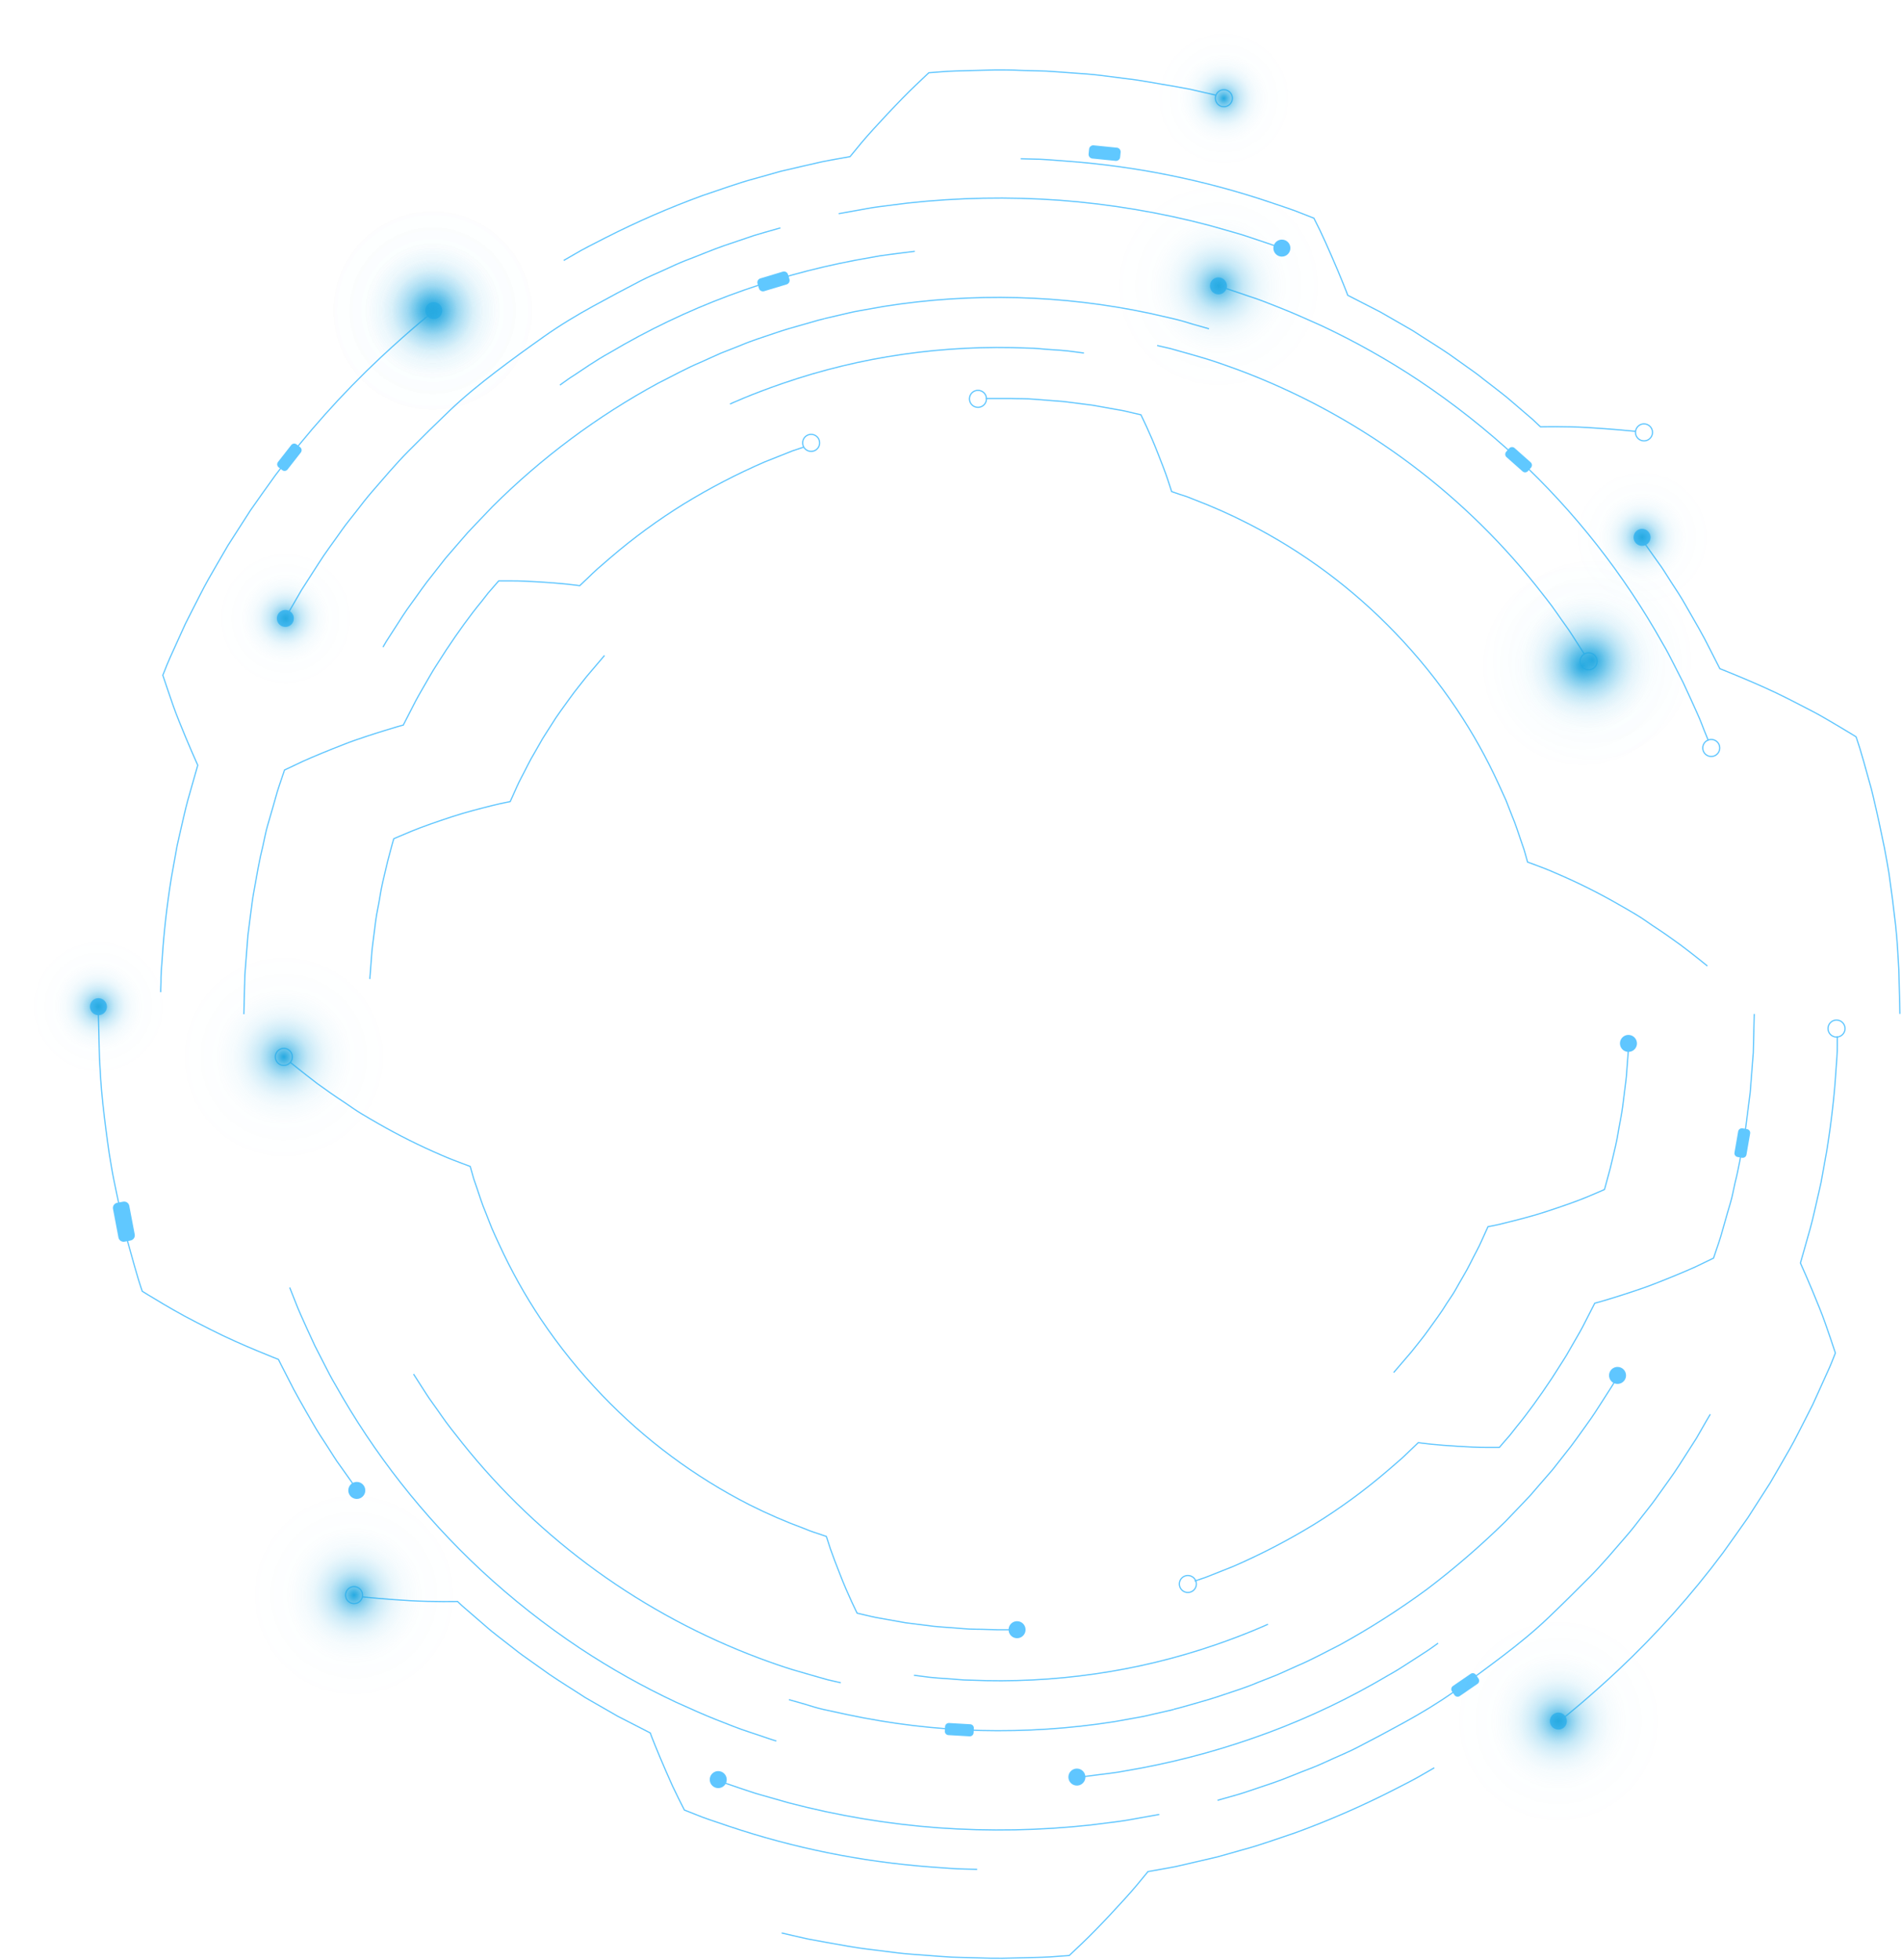 <svg width="819" height="844" viewBox="0 0 819 844" fill="none" xmlns="http://www.w3.org/2000/svg">
<path d="M619.236 707.494L617.721 708.579C616.727 709.257 615.326 710.341 613.404 711.539L606.624 715.923C603.979 717.641 601.019 719.561 597.583 721.437C581.301 731.087 564.191 739.27 546.458 745.888C528.734 752.508 510.482 757.618 491.897 761.164L481.5 763.017C478.403 763.514 475.668 763.785 473.431 764.079L466.402 764.983" stroke="#5FC6FF" stroke-width="0.52" stroke-miterlimit="10"/>
<path d="M334.294 749.594C334.294 749.594 333.163 749.322 331.107 748.599L322.202 745.594C318.337 744.374 313.771 742.52 308.527 740.464C303.284 738.408 297.452 735.764 291.124 732.916C276.79 726.189 262.966 718.425 249.762 709.686C234.652 699.642 220.381 688.389 207.09 676.038C182.198 652.84 161.055 625.923 144.415 596.246C142.629 593.286 141.138 590.303 139.691 587.478C138.245 584.653 136.888 581.987 135.6 579.479C133.182 574.372 131.215 569.875 129.543 566.191C127.87 562.508 126.808 559.412 125.972 557.468L124.751 554.373" stroke="#5FC6FF" stroke-width="0.52" stroke-miterlimit="10"/>
<path d="M505.413 736.035L498.383 737.662C496.123 738.114 493.456 738.905 490.315 739.402L479.737 741.3C460.737 744.275 441.509 745.538 422.283 745.074C403.055 744.56 383.915 742.291 365.1 738.295L354.635 736.035C351.516 735.335 348.872 734.453 346.657 733.775L339.718 731.809" stroke="#5FC6FF" stroke-width="0.52" stroke-miterlimit="10"/>
<path d="M695.404 594.687L694.026 596.947L689.867 603.455C688.081 606.234 685.934 609.669 683.199 613.398C680.464 617.126 677.571 621.488 673.955 625.894L668.463 632.877L662.225 640.063L658.993 643.814L655.489 647.52L648.234 655.09C637.619 665.517 626.348 675.254 614.489 684.241C602.497 693.051 589.941 701.068 576.902 708.24C570.529 711.426 564.517 714.771 558.504 717.279C555.521 718.612 552.651 719.946 549.825 721.166L541.553 724.42C536.309 726.68 531.314 728.149 526.93 729.663C522.545 731.177 518.68 732.284 515.493 733.188L508.057 735.289C506.339 735.764 505.413 735.945 505.413 735.945" stroke="#5FC6FF" stroke-width="0.52" stroke-miterlimit="10"/>
<path d="M736.449 608.923C736.449 608.923 734.189 612.675 730.505 619.205C728.471 622.392 725.985 626.256 723.159 630.707C720.334 635.159 716.74 639.882 713.011 645.193C711.158 647.859 708.965 650.435 706.841 653.215C704.716 655.994 702.524 658.841 700.06 661.644C695.201 667.248 690.183 673.281 684.465 679.044C678.747 684.806 672.825 690.682 666.677 696.557C660.529 702.432 653.839 707.856 646.923 713.121C640.007 718.386 633.068 723.448 626.129 728.352C619.191 733.256 611.981 737.594 604.861 741.504C597.741 745.413 590.848 749.096 584.248 752.486C580.948 754.181 577.603 755.582 574.416 757.006C571.229 758.429 568.201 759.898 565.172 761.073C559.115 763.333 553.645 765.751 548.65 767.468L535.722 771.83C532.105 772.982 529.212 773.728 527.269 774.293L524.285 775.152" stroke="#5FC6FF" stroke-width="0.52" stroke-miterlimit="10"/>
<path d="M362.049 724.533L359.495 723.945L356.443 723.245L352.352 722.092C349.301 721.188 345.572 720.194 341.323 718.906C337.074 717.618 332.282 715.946 327.242 714.07C302.211 704.712 278.547 692.042 256.882 676.4C235.218 660.737 215.777 642.212 199.089 621.329C195.699 617.036 192.557 613.149 190.048 609.466C187.539 605.782 185.121 602.686 183.471 600.042L178.069 591.614" stroke="#5FC6FF" stroke-width="0.52" stroke-miterlimit="10"/>
<path d="M499.175 781.23L491.106 782.676C488.529 783.106 485.41 783.761 481.816 784.236L469.702 785.772C447.934 788.145 425.997 788.553 404.156 786.993C382.324 785.378 360.686 781.762 339.515 776.191L327.762 772.847C324.236 771.897 321.275 770.745 318.721 769.954L310.946 767.31" stroke="#5FC6FF" stroke-width="0.52" stroke-miterlimit="10"/>
<path d="M545.983 699.336C545.983 699.336 537.146 703.449 523.381 708.195C506.488 714.007 489.082 718.206 471.397 720.736C453.67 723.284 435.745 724.177 417.853 723.403C414.191 723.403 410.846 722.928 407.885 722.77C404.924 722.612 402.325 722.386 400.201 722.16L393.556 721.301" stroke="#5FC6FF" stroke-width="0.52" stroke-miterlimit="10"/>
<path d="M155.987 687.563C155.987 687.563 166.52 688.625 176.668 689.19C186.816 689.755 197.01 689.529 197.01 689.529L197.823 690.297C198.343 690.817 199.134 691.54 200.196 692.444L208.83 699.901C210.571 701.483 212.582 703.088 214.707 704.737L221.487 710.002C223.748 711.855 226.279 713.618 228.81 715.403C231.342 717.189 233.896 719.042 236.473 720.849C241.671 724.397 247.028 727.629 252 730.905L265.991 738.95L280.004 746.136L280.524 747.582C280.885 748.486 281.405 749.842 282.015 751.334C283.281 754.429 284.999 758.587 286.83 762.768L289.564 768.937L292.118 774.202C293.678 777.276 294.695 779.332 294.695 779.332L299.893 781.388C303.148 782.767 307.962 784.304 313.726 786.27C341.85 795.716 371.044 801.615 400.63 803.828C406.665 804.257 411.705 804.709 415.231 804.732L420.769 804.867" stroke="#5FC6FF" stroke-width="0.52" stroke-miterlimit="10"/>
<path d="M435.889 701.709H432.996C432.069 701.709 430.939 701.709 429.651 701.709L425.334 701.596C422.192 701.438 418.554 701.596 414.53 701.212C410.507 700.828 406.394 700.647 402.212 700.24L389.939 698.704L379.339 696.806C376.22 696.331 373.689 695.608 371.881 695.224L369.078 694.568C369.078 694.568 365.032 686.478 361.8 678.072C360.15 673.892 358.591 669.869 357.528 666.773L355.833 661.531L353.392 660.695C351.81 660.107 349.414 659.497 346.612 658.254C338.457 655.262 330.481 651.807 322.721 647.904C299.149 635.879 277.758 619.992 259.436 600.901C249.655 590.714 240.777 579.698 232.901 567.976C226.079 557.748 220.079 546.996 214.955 535.82C213.848 533.379 212.695 531.029 211.769 528.792C210.842 526.555 210.028 524.273 209.215 522.284C207.497 518.262 206.412 514.601 205.395 511.641L204.016 507.663C203.654 506.511 203.406 505.404 203.18 504.703C202.705 503.076 202.479 502.217 202.479 502.217L199.021 500.929C196.874 500.093 193.574 498.918 189.98 497.314C180.687 493.318 171.631 488.791 162.858 483.755C160.417 482.354 157.953 480.93 155.535 479.461C153.117 477.993 151.015 476.501 148.754 474.942C144.234 471.982 140.098 469.089 136.549 466.49C129.769 461.293 125.068 457.451 125.068 457.451" stroke="#5FC6FF" stroke-width="0.52" stroke-miterlimit="10"/>
<path d="M514.431 680.739L519.064 679.179L531.088 674.411C543.087 669.196 554.71 663.156 565.873 656.333C577.006 649.455 587.586 641.718 597.515 633.193L603.053 628.402C604.703 626.979 606.014 625.6 607.166 624.538L610.715 621.149C610.715 621.149 612.975 621.465 616.094 621.804C619.213 622.143 623.575 622.459 627.96 622.73C632.345 623.002 636.82 623.205 640.075 623.205H645.612L647.714 620.764L650.133 617.985L653.093 614.234C657.614 608.788 663.038 601.263 668.191 593.489C669.457 591.523 670.723 589.557 671.943 587.614C673.164 585.67 674.43 583.795 675.469 581.874C677.616 578.055 679.741 574.575 681.391 571.479L686.702 561.107C686.702 561.107 687.539 560.903 688.963 560.497L694.704 558.779C697.099 558.033 699.902 557.152 702.931 556.135C705.959 555.118 709.214 554.034 712.356 552.791C718.662 550.328 725.148 547.661 729.94 545.514L737.851 541.695C737.851 541.695 738.393 540.113 739.32 537.334C739.772 535.955 740.405 534.283 740.97 532.317C741.535 530.351 742.168 528.159 742.846 525.741C743.524 523.323 744.27 520.702 745.106 517.945C745.942 515.188 746.439 512.183 747.14 509.132C748.699 503.053 749.784 496.432 750.96 489.856C751.615 486.557 751.999 483.235 752.406 479.981C752.813 476.727 753.242 473.496 753.627 470.377C754.101 464.14 754.576 458.287 754.96 453.293C755.209 443.26 755.367 436.571 755.367 436.571" stroke="#5FC6FF" stroke-width="0.52" stroke-miterlimit="10"/>
<path d="M791.123 446.13C791.123 446.13 791.123 447.666 791.123 450.378C791.123 451.734 791.123 453.384 790.965 455.259C790.807 457.135 790.671 459.282 790.513 461.587C789.948 470.874 788.592 483.213 786.603 495.483C786.061 498.534 785.518 501.584 784.976 504.522C784.704 506.029 784.433 507.535 784.162 509.042C783.846 510.511 783.507 511.957 783.19 513.358C781.857 519.03 780.749 524.363 779.506 528.837C776.975 537.876 775.257 543.797 775.257 543.797C775.257 543.797 779.393 552.949 783.281 562.711C785.315 567.592 786.874 572.451 788.208 576.27L790.31 582.552L789.496 584.631C788.954 585.964 788.208 587.953 787.055 590.416L783.055 599.274C782.286 600.992 781.45 602.822 780.568 604.743L777.562 610.686C775.415 614.799 773.245 619.341 770.623 623.951C768.002 628.561 765.176 633.396 762.261 638.436L752.632 653.463C749.152 658.457 745.558 663.474 741.964 668.513C728.402 686.672 713.276 703.609 696.76 719.132C683.199 731.832 673.503 739.47 673.503 739.47" stroke="#5FC6FF" stroke-width="0.52" stroke-miterlimit="10"/>
<path d="M701.191 451.757C701.191 451.757 700.919 455.598 700.467 461.338C700.332 464.208 699.812 467.53 699.382 471.1C698.953 474.671 698.524 478.467 697.755 482.241C696.987 486.015 696.512 489.789 695.676 493.291C694.839 496.794 694.116 500.071 693.415 502.85C692.715 505.63 692.014 507.912 691.585 509.629C691.155 511.347 690.861 512.16 690.861 512.16C690.861 512.16 687.765 513.561 683.177 515.46C678.589 517.358 672.079 519.595 665.909 521.629C659.739 523.662 653.252 525.267 648.641 526.419C646.381 527.007 644.415 527.459 642.991 527.73L640.73 528.159L639.397 531.097C638.493 532.95 637.476 535.617 635.758 538.78C634.04 541.944 632.435 545.56 630.13 549.401C629.023 551.322 627.87 553.288 626.762 555.299C625.655 557.31 624.231 559.209 622.965 561.197C620.547 565.242 617.654 568.948 615.168 572.496C612.681 576.044 609.901 579.275 607.777 582.032L600.115 590.958" stroke="#5FC6FF" stroke-width="0.52" stroke-miterlimit="10"/>
<path d="M151.964 638.865L146.313 630.888C144.573 628.628 142.833 625.6 140.821 622.55C138.809 619.499 136.64 616.222 134.719 612.81C130.808 606.031 126.876 599.252 124.322 594.009L121.09 587.704C120.298 586.19 119.892 585.309 119.892 585.309C119.892 585.309 116.253 583.885 110.715 581.58C105.178 579.275 97.651 576.021 90.374 572.293C86.712 570.462 83.028 568.564 79.57 566.711C76.112 564.858 73.038 563.028 70.303 561.446C64.879 558.237 61.262 555.977 61.262 555.977C61.262 555.977 60.607 554.192 59.635 551.006C58.663 547.819 57.375 543.255 55.86 537.763L54.663 533.492C54.301 532.001 53.939 530.442 53.555 528.86C52.832 525.674 52.063 522.329 51.295 518.849C50.526 515.369 49.803 511.776 49.035 508.093C48.266 504.409 47.724 500.681 47.068 496.929C45.961 489.427 45.011 481.902 44.243 474.829C43.475 467.756 43.136 461.135 42.819 455.463C42.525 444.164 42.344 436.549 42.344 436.549" stroke="#5FC6FF" stroke-width="0.52" stroke-miterlimit="10"/>
<path d="M617.608 761.141L612.704 763.966C609.607 765.841 605.019 768.146 599.504 770.971C586.026 777.813 572.155 783.849 557.962 789.049C550.142 791.648 542.412 794.518 534.931 796.484L524.217 799.512L514.498 801.772L506.271 803.67C503.808 804.167 501.751 804.506 499.875 804.845L494.315 805.839L489.456 811.737C486.495 815.262 482.426 819.714 478.155 824.279C473.883 828.844 469.521 833.318 466.13 836.549L460.412 841.973L455.055 842.357C451.665 842.696 446.806 842.786 440.974 842.945L431.572 843.148C428.227 843.148 424.791 843.148 421.062 842.99L409.761 842.673C405.941 842.447 402.054 842.131 398.189 841.837C394.324 841.544 390.414 841.318 386.594 840.843L375.429 839.442C368.151 838.628 361.438 837.295 355.675 836.278L347.809 834.832L341.82 833.476L336.576 832.256" stroke="#5FC6FF" stroke-width="0.52" stroke-miterlimit="10"/>
<path d="M241.106 165.806L242.597 164.722C243.615 164.044 244.993 162.936 246.914 161.761L253.695 157.242C256.317 155.547 259.3 153.626 262.736 151.75C279.009 142.092 296.111 133.902 313.839 127.277C331.566 120.65 349.827 115.547 368.422 112.024L378.819 110.171C381.916 109.674 384.65 109.403 386.865 109.086L393.917 108.205" stroke="#5FC6FF" stroke-width="0.52" stroke-miterlimit="10"/>
<path d="M526.026 123.639C526.026 123.639 527.156 123.91 529.213 124.633L538.118 127.662C542.005 128.859 546.571 130.712 551.814 132.791C557.058 134.87 562.867 137.469 569.218 140.316C583.54 147.052 597.356 154.816 610.557 163.547C625.657 173.605 639.927 184.857 653.229 197.194C678.129 220.385 699.273 247.304 715.904 276.987C717.69 279.97 719.204 282.93 720.628 285.755L724.719 293.777C727.137 298.861 729.104 303.381 730.799 307.064C732.494 310.748 733.511 313.843 734.348 315.764C735.184 317.685 735.568 318.86 735.568 318.86" stroke="#5FC6FF" stroke-width="0.52" stroke-miterlimit="10"/>
<path d="M354.906 137.198L361.936 135.571C364.196 135.096 366.863 134.328 370.027 133.808L380.582 131.932C418.663 125.891 457.53 126.91 495.242 134.938L505.684 137.333C508.803 138.056 511.447 138.938 513.662 139.593L520.601 141.559" stroke="#5FC6FF" stroke-width="0.52" stroke-miterlimit="10"/>
<path d="M164.915 278.614L166.293 276.241L170.475 269.756C172.26 266.953 174.385 263.541 177.142 259.813C179.9 256.084 182.77 251.723 186.387 247.316L191.879 240.311L198.094 233.125L201.349 229.374L204.83 225.69L212.085 218.097C233.198 197.068 257.22 179.176 283.417 164.97C289.79 161.784 295.802 158.417 301.815 155.931C304.798 154.598 307.691 153.242 310.494 152.022L318.766 148.768C324.032 146.508 329.027 145.039 333.389 143.525C337.752 142.011 341.639 140.904 344.849 140.023L352.262 137.898C353.98 137.424 354.906 137.266 354.906 137.266" stroke="#5FC6FF" stroke-width="0.52" stroke-miterlimit="10"/>
<path d="M123.87 264.377L129.814 254.073L137.182 242.593C140.007 238.074 143.601 233.396 147.308 228.085C149.161 225.442 151.354 222.843 153.478 220.086C155.603 217.329 157.818 214.436 160.259 211.634C165.141 206.03 170.158 200.019 175.854 194.257C181.55 188.494 187.517 182.619 193.664 176.744C199.812 170.868 206.502 165.445 213.396 160.157C220.289 154.869 227.251 149.852 234.212 144.926C241.174 140 248.338 135.706 255.458 131.797C262.578 127.888 269.471 124.204 276.071 120.792C279.393 119.097 282.738 117.719 285.903 116.272C289.067 114.826 292.141 113.357 295.17 112.182C301.204 109.922 306.697 107.527 311.692 105.81L324.62 101.426C328.236 100.296 331.107 99.55 333.05 98.985L336.034 98.126" stroke="#5FC6FF" stroke-width="0.52" stroke-miterlimit="10"/>
<path d="M498.271 148.768L500.825 149.355L503.876 150.056L507.967 151.208C511.018 152.089 514.747 153.084 518.996 154.372C523.246 155.66 528.037 157.355 533.1 159.208C583.409 177.997 627.693 210.051 661.253 251.971C664.621 256.265 667.785 260.151 670.294 263.835C672.802 267.518 675.198 270.614 676.848 273.258L682.25 281.687" stroke="#5FC6FF" stroke-width="0.52" stroke-miterlimit="10"/>
<path d="M361.145 92.002L369.236 90.556C371.813 90.127 374.909 89.449 378.525 88.997L390.64 87.46C412.406 85.066 434.344 84.65 456.186 86.217C478.035 87.855 499.688 91.494 520.872 97.087L532.625 100.431C536.129 101.403 539.089 102.555 541.666 103.346L549.441 105.99" stroke="#5FC6FF" stroke-width="0.52" stroke-miterlimit="10"/>
<path d="M314.336 173.964C314.336 173.964 323.196 169.829 336.938 165.106C353.827 159.276 371.234 155.069 388.922 152.542C406.65 150.005 424.574 149.112 442.466 149.875C446.128 149.875 449.45 150.372 452.434 150.53C455.417 150.689 457.971 150.914 460.096 151.14L466.741 151.999" stroke="#5FC6FF" stroke-width="0.52" stroke-miterlimit="10"/>
<path d="M704.355 185.737C704.355 185.737 693.8 184.675 683.674 184.088C673.548 183.5 663.332 183.771 663.332 183.771L662.496 183.003C661.976 182.483 661.185 181.738 660.123 180.743L651.511 173.354C649.748 171.772 647.759 170.19 645.612 168.518L638.832 163.275C636.571 161.4 634.063 159.637 631.531 157.852L623.869 152.406C618.648 148.881 613.292 145.627 608.342 142.373L594.351 134.328L580.338 127.142L579.795 125.673L578.304 121.944C577.061 118.848 575.32 114.691 573.49 110.51L570.755 104.318L568.336 99.098C566.799 96.002 565.76 93.946 565.76 93.946L560.584 91.912C557.307 90.534 552.492 88.974 546.751 87.031C518.587 77.55 489.346 71.629 459.711 69.405C453.654 68.953 448.637 68.501 445.111 68.501L439.505 68.343" stroke="#5FC6FF" stroke-width="0.52" stroke-miterlimit="10"/>
<path d="M424.43 171.569H427.346C428.272 171.569 429.38 171.569 430.668 171.569H434.985C438.149 171.704 441.766 171.569 445.789 171.93C449.812 172.292 453.925 172.518 458.129 172.902L470.38 174.461L481.003 176.36C484.122 176.811 486.653 177.557 488.439 177.941L491.264 178.574C491.264 178.574 495.287 186.664 498.542 195.093C500.192 199.251 501.751 203.273 502.791 206.392C503.83 209.51 504.509 211.657 504.509 211.657L506.95 212.493C508.509 213.081 510.927 213.668 513.73 214.911C521.847 217.983 529.785 221.506 537.507 225.464C561.083 237.492 582.475 253.388 600.793 272.49C610.591 282.661 619.471 293.679 627.327 305.415C634.162 315.627 640.164 326.373 645.273 337.548L648.483 344.599C649.364 346.859 650.223 349.118 651.014 351.084C652.732 355.129 653.817 358.79 654.856 361.751C655.354 363.242 655.806 364.553 656.213 365.705C656.619 366.858 656.823 367.965 657.071 368.688L657.772 371.174L661.208 372.439C663.468 373.275 666.655 374.473 670.248 376.077C679.551 380.054 688.607 384.582 697.371 389.636C699.834 391.014 702.275 392.461 704.694 393.907C707.112 395.353 709.214 396.867 711.474 398.427C715.995 401.364 720.131 404.279 723.679 406.878C730.573 412.075 735.184 415.917 735.184 415.917" stroke="#5FC6FF" stroke-width="0.52" stroke-miterlimit="10"/>
<path d="M345.911 192.562L341.255 194.121L329.253 198.889C317.252 204.098 305.629 210.139 294.469 216.967C283.34 223.862 272.761 231.606 262.826 240.13L257.289 244.921C255.661 246.344 254.328 247.723 253.198 248.785L249.627 252.175C249.627 252.175 247.48 251.858 244.247 251.519C241.015 251.18 236.789 250.864 232.404 250.57C228.019 250.276 223.544 250.096 220.267 250.118H214.729L212.627 252.536L210.209 255.316L207.271 259.089C202.75 264.513 197.303 272.06 192.15 279.834C190.907 281.8 189.641 283.766 188.398 285.687C187.155 287.608 185.935 289.528 184.872 291.449C182.725 295.246 180.601 298.748 178.973 301.822L173.639 312.216C173.639 312.216 172.803 312.397 171.379 312.804L165.638 314.544C163.265 315.267 160.462 316.171 157.434 317.165C154.405 318.16 151.128 319.29 148.009 320.532C141.703 322.973 135.216 325.639 130.402 327.809L122.514 331.537C122.514 331.537 121.994 333.142 121.044 335.899C120.592 337.3 119.96 338.972 119.394 340.915C118.829 342.859 118.219 345.096 117.519 347.514C116.818 349.932 116.095 352.531 115.258 355.31C114.422 358.09 113.925 361.05 113.224 364.123C111.687 370.202 110.58 376.801 109.404 383.399C108.772 386.676 108.387 389.998 107.958 393.274C107.528 396.551 107.144 399.76 106.737 402.856C106.263 409.115 105.811 414.945 105.427 419.962L104.997 436.662" stroke="#5FC6FF" stroke-width="0.52" stroke-miterlimit="10"/>
<path d="M69.196 427.171C69.196 427.171 69.196 425.611 69.309 422.922C69.309 421.566 69.309 419.917 69.444 418.018C69.58 416.12 69.738 414.019 69.919 411.691C70.484 402.426 71.817 390.065 73.806 377.795C74.349 374.744 74.914 371.671 75.434 368.756L76.247 364.236C76.586 362.767 76.903 361.321 77.219 359.897C78.553 354.225 79.66 348.915 80.903 344.418L85.153 329.481C85.153 329.481 81.016 320.306 77.129 310.567C75.117 305.663 73.535 300.827 72.224 297.008L70.1 290.726L70.936 288.67C71.478 287.314 72.224 285.325 73.354 282.862C74.484 280.399 75.818 277.416 77.377 273.981L79.864 268.513L82.87 262.569C85.017 258.457 87.187 253.914 89.808 249.282C92.43 244.649 95.278 239.836 98.171 234.819L107.822 219.769C111.28 214.775 114.897 209.759 118.49 204.742C132.041 186.574 147.168 169.635 163.694 154.123C177.255 141.423 186.974 133.785 186.974 133.785" stroke="#5FC6FF" stroke-width="0.52" stroke-miterlimit="10"/>
<path d="M159.242 421.521L159.965 411.962C160.101 409.07 160.62 405.771 161.05 402.2C161.479 398.63 161.909 394.811 162.7 391.059C163.491 387.308 163.92 383.489 164.757 380.009C165.593 376.529 166.316 373.23 167.017 370.45C167.717 367.671 168.418 365.366 168.825 363.671L169.548 361.14C169.548 361.14 172.667 359.762 177.255 357.864C181.844 355.965 188.33 353.728 194.501 351.694C200.671 349.661 207.158 348.034 211.769 346.881C214.029 346.316 216.018 345.864 217.419 345.593L219.679 345.141L221.013 342.203C221.894 340.373 222.911 337.684 224.629 334.52C226.347 331.357 227.952 327.741 230.279 323.922L233.647 318.024C234.845 316.058 236.179 314.092 237.422 312.103C239.84 308.081 242.733 304.352 245.242 300.805C247.751 297.257 250.508 294.025 252.61 291.268L260.295 282.229" stroke="#5FC6FF" stroke-width="0.52" stroke-miterlimit="10"/>
<path d="M708.468 234.367L714.119 242.322C715.882 244.582 717.622 247.632 719.634 250.683C721.645 253.734 723.815 257.01 725.714 260.4C729.624 267.179 733.579 273.958 736.133 279.201L739.342 285.506C740.133 287.02 740.563 287.901 740.563 287.901C740.563 287.901 744.202 289.325 749.739 291.652C755.277 293.98 762.803 297.211 770.081 300.917C773.743 302.77 777.427 304.669 780.907 306.499C784.388 308.329 787.439 310.205 790.174 311.787C795.576 314.973 799.215 317.233 799.215 317.233C799.215 317.233 799.848 319.041 800.842 322.204C801.837 325.368 803.102 329.978 804.617 335.447C805.001 336.825 805.408 338.249 805.815 339.74C806.222 341.232 806.538 342.768 806.9 344.26C807.645 347.423 808.414 350.79 809.16 354.248C809.906 357.705 810.674 361.344 811.42 365.027C812.166 368.71 812.753 372.439 813.409 376.168C814.494 383.693 815.443 391.218 816.234 398.291C817.025 405.364 817.319 411.985 817.635 417.634C817.929 428.933 818.11 436.548 818.11 436.548" stroke="#5FC6FF" stroke-width="0.52" stroke-miterlimit="10"/>
<path d="M242.733 112.137L247.638 109.312C250.712 107.459 255.322 105.132 260.815 102.33C274.29 95.483 288.162 89.446 302.357 84.251C310.177 81.653 317.907 78.76 325.388 76.794L336.124 73.766L345.843 71.506L354.048 69.631C356.511 69.134 358.681 68.772 360.444 68.433L366.027 67.439L370.886 61.541C373.824 58.016 377.915 53.587 382.187 49.022C386.459 44.457 390.821 39.983 394.234 36.751L399.952 31.328L405.286 30.921C408.676 30.605 413.536 30.514 419.367 30.356L428.77 30.13C432.115 30.13 435.55 30.13 439.279 30.311L450.58 30.627C454.4 30.853 458.288 31.17 462.175 31.441C466.063 31.712 469.95 31.96 473.747 32.435L484.935 33.859C492.191 34.672 498.903 36.118 504.667 37L512.532 38.446L518.544 39.825L523.765 41.022" stroke="#5FC6FF" stroke-width="0.52" stroke-miterlimit="10"/>
<path d="M480.937 63.588L470.935 62.578C469.946 62.478 469.064 63.198 468.964 64.186L468.752 66.289C468.652 67.278 469.372 68.16 470.361 68.26L480.363 69.27C481.351 69.37 482.234 68.65 482.334 67.661L482.546 65.558C482.646 64.57 481.926 63.688 480.937 63.588Z" fill="#60C8FF"/>
<path d="M337.066 116.964L327.392 119.876C326.436 120.164 325.894 121.173 326.182 122.129L326.795 124.163C327.083 125.119 328.092 125.66 329.048 125.372L338.722 122.46C339.678 122.172 340.22 121.163 339.932 120.207L339.319 118.173C339.031 117.217 338.022 116.676 337.066 116.964Z" fill="#60C8FF"/>
<path d="M58.014 531.476L55.672 519.178C55.438 517.952 54.255 517.147 53.029 517.381L50.453 517.871C49.227 518.105 48.422 519.288 48.656 520.514L50.998 532.812C51.231 534.038 52.415 534.843 53.641 534.609L56.216 534.119C57.443 533.885 58.248 532.702 58.014 531.476Z" fill="#60C8FF"/>
<path d="M417.801 742.392L408.685 741.863C407.776 741.81 406.995 742.505 406.943 743.414L406.831 745.332C406.779 746.242 407.473 747.022 408.383 747.074L417.499 747.603C418.408 747.656 419.189 746.961 419.241 746.052L419.353 744.134C419.405 743.225 418.711 742.445 417.801 742.392Z" fill="#60C8FF"/>
<path d="M752.031 497.157L753.612 488.051C753.768 487.153 753.167 486.299 752.269 486.143L750.354 485.811C749.456 485.655 748.602 486.256 748.446 487.154L746.865 496.26C746.709 497.158 747.31 498.012 748.208 498.167L750.123 498.5C751.021 498.656 751.875 498.054 752.031 497.157Z" fill="#60C8FF"/>
<path d="M659.097 199.041L652.184 192.906C651.502 192.301 650.459 192.363 649.854 193.044L648.564 194.498C647.959 195.179 648.021 196.222 648.703 196.827L655.617 202.962C656.298 203.566 657.341 203.504 657.946 202.823L659.236 201.369C659.841 200.688 659.779 199.645 659.097 199.041Z" fill="#60C8FF"/>
<path d="M628.594 730.25L636.21 725.011C636.961 724.494 637.15 723.467 636.634 722.717L635.532 721.116C635.016 720.365 633.988 720.175 633.238 720.692L625.622 725.931C624.871 726.447 624.681 727.474 625.198 728.225L626.3 729.826C626.816 730.576 627.844 730.766 628.594 730.25Z" fill="#60C8FF"/>
<path d="M125.396 191.619L119.704 198.901C119.143 199.619 119.27 200.656 119.988 201.217L121.519 202.414C122.237 202.975 123.274 202.848 123.835 202.13L129.528 194.848C130.089 194.13 129.962 193.093 129.244 192.532L127.712 191.335C126.994 190.774 125.957 190.901 125.396 191.619Z" fill="#60C8FF"/>
<path d="M190.432 133.718C190.432 134.442 190.218 135.15 189.815 135.752C189.413 136.354 188.841 136.823 188.172 137.1C187.503 137.377 186.767 137.449 186.057 137.308C185.346 137.167 184.694 136.818 184.182 136.306C183.67 135.794 183.321 135.142 183.18 134.432C183.038 133.722 183.111 132.986 183.388 132.317C183.665 131.648 184.135 131.076 184.737 130.674C185.339 130.272 186.047 130.057 186.771 130.057C187.742 130.057 188.673 130.443 189.36 131.129C190.047 131.816 190.432 132.747 190.432 133.718Z" fill="#5FC6FF"/>
<path d="M528.331 123.074C528.335 123.799 528.125 124.509 527.725 125.114C527.325 125.719 526.755 126.192 526.086 126.472C525.418 126.753 524.681 126.829 523.969 126.69C523.257 126.551 522.603 126.205 522.089 125.693C521.574 125.182 521.223 124.53 521.08 123.819C520.937 123.109 521.008 122.371 521.285 121.701C521.561 121.031 522.03 120.458 522.633 120.055C523.236 119.651 523.944 119.436 524.67 119.436C525.637 119.436 526.565 119.819 527.251 120.5C527.937 121.182 528.325 122.107 528.331 123.074Z" fill="#5FC6FF"/>
<path d="M126.537 266.275C126.537 266.999 126.322 267.707 125.92 268.309C125.517 268.911 124.945 269.38 124.276 269.658C123.607 269.935 122.871 270.007 122.161 269.866C121.451 269.725 120.798 269.376 120.286 268.864C119.774 268.352 119.425 267.7 119.284 266.99C119.143 266.279 119.215 265.543 119.492 264.874C119.769 264.206 120.239 263.634 120.841 263.232C121.443 262.829 122.151 262.615 122.875 262.615C123.357 262.612 123.834 262.704 124.28 262.887C124.725 263.07 125.13 263.34 125.471 263.68C125.812 264.021 126.081 264.425 126.264 264.871C126.447 265.316 126.54 265.794 126.537 266.275Z" fill="#5FC6FF"/>
<path d="M710.729 231.362C710.729 232.087 710.513 232.796 710.11 233.398C709.706 234.001 709.133 234.47 708.463 234.746C707.793 235.023 707.055 235.094 706.344 234.951C705.633 234.808 704.981 234.457 704.47 233.943C703.959 233.428 703.612 232.774 703.473 232.062C703.334 231.351 703.41 230.614 703.691 229.945C703.971 229.277 704.444 228.707 705.049 228.307C705.654 227.908 706.365 227.697 707.09 227.701C708.057 227.707 708.982 228.096 709.664 228.781C710.346 229.467 710.729 230.395 710.729 231.362Z" fill="#5FC6FF"/>
<path d="M555.634 106.826C555.634 107.551 555.419 108.26 555.015 108.863C554.612 109.465 554.039 109.934 553.368 110.211C552.698 110.487 551.961 110.558 551.25 110.415C550.539 110.272 549.887 109.921 549.375 109.407C548.864 108.893 548.517 108.238 548.379 107.527C548.24 106.815 548.316 106.078 548.596 105.41C548.877 104.741 549.35 104.171 549.955 103.772C550.56 103.372 551.27 103.161 551.995 103.166C552.475 103.166 552.95 103.26 553.393 103.445C553.836 103.629 554.238 103.899 554.576 104.239C554.914 104.579 555.182 104.983 555.364 105.427C555.545 105.871 555.637 106.347 555.634 106.826Z" fill="#5FC6FF"/>
<path d="M700.173 592.201C700.173 592.925 699.959 593.633 699.556 594.235C699.154 594.837 698.582 595.306 697.913 595.583C697.244 595.86 696.508 595.933 695.798 595.792C695.087 595.65 694.435 595.302 693.923 594.79C693.411 594.278 693.062 593.625 692.921 592.915C692.779 592.205 692.852 591.469 693.129 590.8C693.406 590.131 693.875 589.559 694.478 589.157C695.08 588.755 695.788 588.54 696.512 588.54C697.483 588.54 698.414 588.926 699.101 589.613C699.788 590.299 700.173 591.23 700.173 592.201Z" fill="#5FC6FF"/>
<path d="M704.875 449.248C704.875 449.972 704.66 450.68 704.257 451.282C703.855 451.884 703.283 452.354 702.614 452.631C701.945 452.908 701.209 452.98 700.499 452.839C699.788 452.698 699.136 452.349 698.624 451.837C698.112 451.325 697.763 450.673 697.622 449.963C697.481 449.253 697.553 448.516 697.83 447.848C698.107 447.179 698.577 446.607 699.179 446.205C699.781 445.802 700.489 445.588 701.213 445.588C702.182 445.594 703.11 445.981 703.796 446.666C704.481 447.352 704.869 448.279 704.875 449.248Z" fill="#5FC6FF"/>
<path d="M441.607 701.687C441.607 702.412 441.392 703.12 440.989 703.723C440.585 704.325 440.012 704.795 439.342 705.071C438.672 705.347 437.934 705.419 437.223 705.275C436.512 705.132 435.86 704.781 435.349 704.267C434.838 703.753 434.491 703.099 434.352 702.387C434.213 701.675 434.289 700.939 434.57 700.27C434.85 699.602 435.323 699.031 435.928 698.632C436.533 698.232 437.243 698.021 437.969 698.026C438.448 698.026 438.923 698.121 439.366 698.305C439.809 698.489 440.212 698.759 440.55 699.1C440.888 699.44 441.155 699.844 441.337 700.288C441.519 700.732 441.61 701.207 441.607 701.687Z" fill="#5FC6FF"/>
<path d="M312.935 766.203C312.939 766.928 312.728 767.638 312.329 768.243C311.929 768.848 311.359 769.321 310.69 769.601C310.022 769.882 309.285 769.957 308.573 769.819C307.861 769.68 307.207 769.333 306.692 768.822C306.178 768.311 305.827 767.659 305.684 766.948C305.541 766.237 305.612 765.5 305.888 764.83C306.165 764.16 306.634 763.587 307.237 763.183C307.839 762.78 308.548 762.565 309.273 762.565C310.24 762.565 311.168 762.947 311.854 763.629C312.54 764.311 312.929 765.236 312.935 766.203Z" fill="#5FC6FF"/>
<path d="M467.374 765.141C467.374 765.866 467.158 766.575 466.755 767.177C466.352 767.78 465.778 768.249 465.108 768.525C464.438 768.802 463.7 768.873 462.989 768.73C462.279 768.587 461.626 768.236 461.115 767.721C460.604 767.207 460.257 766.553 460.118 765.841C459.979 765.129 460.055 764.393 460.336 763.724C460.616 763.056 461.089 762.485 461.694 762.086C462.299 761.686 463.01 761.476 463.735 761.48C464.702 761.486 465.627 761.874 466.309 762.56C466.991 763.246 467.374 764.174 467.374 765.141Z" fill="#5FC6FF"/>
<path d="M674.701 741.029C674.701 741.753 674.486 742.461 674.084 743.063C673.682 743.665 673.11 744.134 672.441 744.411C671.772 744.688 671.035 744.761 670.325 744.619C669.615 744.478 668.962 744.13 668.45 743.618C667.938 743.106 667.59 742.453 667.448 741.743C667.307 741.033 667.38 740.297 667.657 739.628C667.934 738.959 668.403 738.387 669.005 737.985C669.607 737.583 670.315 737.368 671.039 737.368C671.52 737.368 671.996 737.463 672.441 737.647C672.885 737.831 673.288 738.1 673.628 738.44C673.968 738.78 674.238 739.184 674.422 739.628C674.606 740.072 674.701 740.548 674.701 741.029Z" fill="#5FC6FF"/>
<path d="M46.051 433.43C46.051 434.154 45.837 434.862 45.434 435.464C45.032 436.066 44.46 436.535 43.791 436.812C43.122 437.089 42.386 437.162 41.675 437.021C40.965 436.879 40.313 436.531 39.801 436.019C39.289 435.507 38.94 434.854 38.799 434.144C38.657 433.434 38.73 432.698 39.007 432.029C39.284 431.36 39.753 430.789 40.356 430.386C40.958 429.984 41.666 429.769 42.39 429.769C43.359 429.775 44.287 430.163 44.972 430.848C45.658 431.533 46.045 432.461 46.051 433.43Z" fill="#5FC6FF"/>
<path d="M157.298 641.713C157.298 642.437 157.083 643.144 156.681 643.746C156.278 644.348 155.707 644.818 155.038 645.095C154.369 645.372 153.632 645.444 152.922 645.303C152.212 645.162 151.559 644.813 151.047 644.301C150.535 643.789 150.186 643.137 150.045 642.427C149.904 641.717 149.976 640.981 150.254 640.312C150.531 639.643 151 639.071 151.602 638.669C152.204 638.266 152.912 638.052 153.636 638.052C154.117 638.052 154.593 638.146 155.038 638.33C155.482 638.514 155.885 638.784 156.225 639.124C156.565 639.464 156.835 639.867 157.019 640.312C157.203 640.756 157.298 641.232 157.298 641.713Z" fill="#5FC6FF"/>
<path d="M156.123 686.795C156.123 687.519 155.908 688.227 155.506 688.829C155.103 689.431 154.531 689.9 153.862 690.177C153.193 690.454 152.457 690.527 151.747 690.385C151.036 690.244 150.384 689.895 149.872 689.383C149.36 688.871 149.011 688.219 148.87 687.509C148.729 686.799 148.801 686.063 149.078 685.394C149.355 684.725 149.825 684.153 150.427 683.751C151.029 683.349 151.737 683.134 152.461 683.134C153.43 683.14 154.358 683.528 155.044 684.213C155.729 684.898 156.117 685.826 156.123 686.795Z" stroke="#5FC6FF" stroke-width="0.52" stroke-miterlimit="10"/>
<path d="M125.881 455.034C125.886 455.759 125.675 456.469 125.275 457.073C124.876 457.678 124.305 458.151 123.637 458.432C122.968 458.712 122.231 458.788 121.519 458.649C120.808 458.511 120.153 458.164 119.639 457.653C119.124 457.142 118.773 456.489 118.63 455.779C118.487 455.068 118.558 454.331 118.835 453.66C119.111 452.99 119.581 452.417 120.183 452.014C120.786 451.611 121.495 451.395 122.22 451.395C122.7 451.392 123.175 451.484 123.619 451.666C124.063 451.847 124.467 452.115 124.808 452.453C125.148 452.791 125.418 453.193 125.602 453.636C125.786 454.079 125.881 454.554 125.881 455.034V455.034Z" stroke="#5FC6FF" stroke-width="0.52" stroke-miterlimit="10"/>
<path d="M352.94 190.686C352.94 191.411 352.725 192.12 352.322 192.722C351.918 193.325 351.345 193.794 350.675 194.071C350.004 194.347 349.267 194.418 348.556 194.275C347.845 194.132 347.193 193.781 346.682 193.267C346.17 192.753 345.824 192.098 345.685 191.387C345.546 190.675 345.622 189.938 345.902 189.27C346.183 188.601 346.656 188.031 347.261 187.631C347.866 187.232 348.576 187.021 349.301 187.025C349.781 187.025 350.256 187.12 350.699 187.305C351.142 187.489 351.544 187.759 351.882 188.099C352.221 188.439 352.488 188.843 352.67 189.287C352.851 189.731 352.943 190.207 352.94 190.686Z" stroke="#5FC6FF" stroke-width="0.52" stroke-miterlimit="10"/>
<path d="M530.659 42.288C530.659 43.012 530.444 43.719 530.042 44.321C529.64 44.923 529.068 45.393 528.399 45.67C527.73 45.947 526.993 46.019 526.283 45.878C525.573 45.737 524.92 45.388 524.408 44.876C523.896 44.364 523.548 43.712 523.406 43.002C523.265 42.292 523.338 41.556 523.615 40.887C523.892 40.218 524.361 39.646 524.963 39.244C525.565 38.841 526.273 38.627 526.997 38.627C527.969 38.627 528.9 39.012 529.587 39.699C530.273 40.386 530.659 41.317 530.659 42.288V42.288Z" stroke="#5FC6FF" stroke-width="0.52" stroke-miterlimit="10"/>
<path d="M424.769 171.704C424.773 172.429 424.563 173.139 424.163 173.744C423.763 174.349 423.193 174.822 422.524 175.102C421.856 175.383 421.119 175.459 420.407 175.32C419.695 175.181 419.041 174.834 418.526 174.323C418.012 173.812 417.661 173.16 417.518 172.449C417.375 171.739 417.446 171.001 417.723 170.331C417.999 169.661 418.468 169.088 419.071 168.685C419.674 168.281 420.382 168.066 421.107 168.066C421.587 168.063 422.063 168.155 422.507 168.336C422.951 168.518 423.355 168.785 423.695 169.124C424.035 169.462 424.306 169.864 424.49 170.307C424.674 170.75 424.769 171.225 424.769 171.704V171.704Z" stroke="#5FC6FF" stroke-width="0.52" stroke-miterlimit="10"/>
<path d="M711.565 186.167C711.565 186.892 711.349 187.6 710.946 188.203C710.543 188.805 709.97 189.275 709.299 189.551C708.629 189.827 707.891 189.899 707.181 189.755C706.47 189.612 705.817 189.261 705.306 188.747C704.795 188.233 704.448 187.579 704.309 186.867C704.171 186.155 704.246 185.419 704.527 184.75C704.808 184.082 705.28 183.511 705.885 183.112C706.491 182.712 707.201 182.501 707.926 182.506C708.893 182.512 709.819 182.9 710.5 183.586C711.182 184.272 711.565 185.2 711.565 186.167V186.167Z" stroke="#5FC6FF" stroke-width="0.52" stroke-miterlimit="10"/>
<path d="M687.72 284.715C687.724 285.441 687.513 286.152 687.112 286.757C686.711 287.363 686.14 287.835 685.47 288.115C684.8 288.395 684.062 288.47 683.349 288.329C682.637 288.189 681.983 287.839 681.469 287.326C680.956 286.813 680.607 286.158 680.466 285.446C680.325 284.734 680.4 283.996 680.68 283.326C680.96 282.656 681.433 282.085 682.038 281.684C682.644 281.284 683.355 281.072 684.081 281.077C684.559 281.077 685.032 281.171 685.473 281.354C685.915 281.537 686.316 281.804 686.654 282.142C686.992 282.48 687.26 282.881 687.443 283.323C687.626 283.764 687.72 284.237 687.72 284.715V284.715Z" stroke="#5FC6FF" stroke-width="0.52" stroke-miterlimit="10"/>
<path d="M794.469 442.853C794.469 443.577 794.254 444.285 793.851 444.887C793.449 445.489 792.877 445.958 792.208 446.235C791.539 446.512 790.803 446.585 790.093 446.444C789.382 446.302 788.73 445.954 788.218 445.442C787.706 444.93 787.357 444.278 787.216 443.567C787.075 442.857 787.147 442.121 787.424 441.452C787.701 440.783 788.171 440.212 788.773 439.809C789.375 439.407 790.083 439.192 790.807 439.192C791.778 439.192 792.709 439.578 793.396 440.265C794.083 440.951 794.469 441.882 794.469 442.853V442.853Z" stroke="#5FC6FF" stroke-width="0.52" stroke-miterlimit="10"/>
<path d="M740.518 322.024C740.522 322.749 740.311 323.459 739.912 324.064C739.512 324.669 738.942 325.141 738.273 325.422C737.604 325.703 736.868 325.778 736.156 325.64C735.444 325.501 734.79 325.154 734.275 324.643C733.761 324.132 733.41 323.48 733.267 322.769C733.124 322.058 733.195 321.321 733.471 320.651C733.748 319.981 734.217 319.407 734.82 319.004C735.422 318.601 736.131 318.386 736.856 318.386C737.336 318.383 737.812 318.475 738.256 318.656C738.7 318.838 739.104 319.105 739.444 319.443C739.784 319.781 740.054 320.183 740.239 320.626C740.423 321.069 740.518 321.544 740.518 322.024Z" stroke="#5FC6FF" stroke-width="0.52" stroke-miterlimit="10"/>
<path d="M515.154 682.004C515.154 682.728 514.939 683.436 514.537 684.038C514.135 684.64 513.563 685.109 512.894 685.386C512.225 685.663 511.489 685.736 510.778 685.595C510.068 685.453 509.416 685.105 508.904 684.593C508.391 684.081 508.043 683.428 507.901 682.718C507.76 682.008 507.833 681.272 508.11 680.603C508.387 679.934 508.856 679.362 509.458 678.96C510.06 678.558 510.768 678.343 511.493 678.343C512.464 678.343 513.395 678.729 514.082 679.415C514.768 680.102 515.154 681.033 515.154 682.004V682.004Z" stroke="#5FC6FF" stroke-width="0.52" stroke-miterlimit="10"/>
<path style="mix-blend-mode:color-dodge" d="M186.274 179.839C211.751 179.839 232.404 159.19 232.404 133.718C232.404 108.245 211.751 87.596 186.274 87.596C160.796 87.596 140.143 108.245 140.143 133.718C140.143 159.19 160.796 179.839 186.274 179.839Z" fill="url(#paint0_radial_202_18)"/>
<path style="mix-blend-mode:screen" d="M186.274 179.839C211.751 179.839 232.404 159.19 232.404 133.718C232.404 108.245 211.751 87.596 186.274 87.596C160.796 87.596 140.143 108.245 140.143 133.718C140.143 159.19 160.796 179.839 186.274 179.839Z" fill="url(#paint1_radial_202_18)"/>
<path style="mix-blend-mode:screen" d="M694.989 330.728C719.347 323.26 733.037 297.463 725.567 273.111C718.097 248.758 692.295 235.07 667.938 242.539C643.581 250.008 629.891 275.804 637.361 300.157C644.831 324.51 670.632 338.197 694.989 330.728Z" fill="url(#paint2_radial_202_18)"/>
<path style="mix-blend-mode:color-dodge" d="M570.229 130.429C574.285 105.281 557.183 81.608 532.03 77.553C506.878 73.498 483.2 90.597 479.145 115.744C475.089 140.892 492.191 164.565 517.343 168.62C542.496 172.675 566.173 155.576 570.229 130.429Z" fill="url(#paint3_radial_202_18)"/>
<path style="mix-blend-mode:color-dodge" d="M685.527 330.385C711.004 330.385 731.658 309.735 731.658 284.263C731.658 258.791 711.004 238.141 685.527 238.141C660.05 238.141 639.397 258.791 639.397 284.263C639.397 309.735 660.05 330.385 685.527 330.385Z" fill="url(#paint4_radial_202_18)"/>
<path style="mix-blend-mode:color-dodge" d="M671.039 787.151C696.517 787.151 717.17 766.502 717.17 741.029C717.17 715.557 696.517 694.907 671.039 694.907C645.562 694.907 624.909 715.557 624.909 741.029C624.909 766.502 645.562 787.151 671.039 787.151Z" fill="url(#paint5_radial_202_18)"/>
<path style="mix-blend-mode:color-dodge" d="M152.461 732.917C177.938 732.917 198.592 712.267 198.592 686.795C198.592 661.323 177.938 640.673 152.461 640.673C126.984 640.673 106.331 661.323 106.331 686.795C106.331 712.267 126.984 732.917 152.461 732.917Z" fill="url(#paint6_radial_202_18)"/>
<path style="mix-blend-mode:color-dodge" d="M122.22 501.2C147.697 501.2 168.35 480.551 168.35 455.079C168.35 429.606 147.697 408.957 122.22 408.957C96.743 408.957 76.089 429.606 76.089 455.079C76.089 480.551 96.743 501.2 122.22 501.2Z" fill="url(#paint7_radial_202_18)"/>
<path style="mix-blend-mode:color-dodge" d="M63.576 454.606C75.28 442.904 75.28 423.932 63.576 412.23C51.872 400.528 32.896 400.528 21.192 412.23C9.488 423.932 9.488 442.904 21.192 454.606C32.896 466.308 51.872 466.308 63.576 454.606Z" fill="url(#paint8_radial_202_18)"/>
<path style="mix-blend-mode:color-dodge" d="M152.147 273.191C155.972 257.09 146.018 240.938 129.913 237.114C113.809 233.29 97.654 243.243 93.829 259.344C90.005 275.445 99.959 291.597 116.063 295.421C132.167 299.245 148.323 289.293 152.147 273.191Z" fill="url(#paint9_radial_202_18)"/>
<path style="mix-blend-mode:color-dodge" d="M548.197 63.564C559.901 51.862 559.901 32.89 548.197 21.188C536.493 9.486 517.517 9.486 505.813 21.188C494.109 32.89 494.109 51.862 505.813 63.564C517.517 75.266 536.493 75.266 548.197 63.564Z" fill="url(#paint10_radial_202_18)"/>
<path style="mix-blend-mode:color-dodge" d="M735.954 239.302C740.319 223.339 730.914 206.861 714.948 202.497C698.982 198.133 682.5 207.536 678.135 223.499C673.77 239.462 683.175 255.941 699.141 260.305C715.107 264.669 731.589 255.266 735.954 239.302Z" fill="url(#paint11_radial_202_18)"/>
<defs>
<radialGradient id="paint0_radial_202_18" cx="0" cy="0" r="1" gradientUnits="userSpaceOnUse" gradientTransform="translate(186.274 133.718) scale(46.13 46.122)">
<stop stop-color="#27AAE1"/>
<stop offset="0.03" stop-color="#27AAE1" stop-opacity="0.88"/>
<stop offset="0.07" stop-color="#27AAE1" stop-opacity="0.7"/>
<stop offset="0.12" stop-color="#27AAE1" stop-opacity="0.53"/>
<stop offset="0.17" stop-color="#27AAE1" stop-opacity="0.39"/>
<stop offset="0.23" stop-color="#27AAE1" stop-opacity="0.26"/>
<stop offset="0.3" stop-color="#27AAE1" stop-opacity="0.17"/>
<stop offset="0.38" stop-color="#27AAE1" stop-opacity="0.09"/>
<stop offset="0.48" stop-color="#27AAE1" stop-opacity="0.04"/>
<stop offset="0.62" stop-color="#27AAE1" stop-opacity="0.01"/>
<stop offset="1" stop-color="#27AAE1" stop-opacity="0"/>
</radialGradient>
<radialGradient id="paint1_radial_202_18" cx="0" cy="0" r="1" gradientUnits="userSpaceOnUse" gradientTransform="translate(186.274 133.718) scale(46.13 46.122)">
<stop stop-color="#27AAE1"/>
<stop offset="0.03" stop-color="#27AAE1" stop-opacity="0.88"/>
<stop offset="0.07" stop-color="#27AAE1" stop-opacity="0.7"/>
<stop offset="0.12" stop-color="#27AAE1" stop-opacity="0.53"/>
<stop offset="0.17" stop-color="#27AAE1" stop-opacity="0.39"/>
<stop offset="0.23" stop-color="#27AAE1" stop-opacity="0.26"/>
<stop offset="0.3" stop-color="#27AAE1" stop-opacity="0.17"/>
<stop offset="0.38" stop-color="#27AAE1" stop-opacity="0.09"/>
<stop offset="0.48" stop-color="#27AAE1" stop-opacity="0.04"/>
<stop offset="0.62" stop-color="#27AAE1" stop-opacity="0.01"/>
<stop offset="1" stop-color="#27AAE1" stop-opacity="0"/>
</radialGradient>
<radialGradient id="paint2_radial_202_18" cx="0" cy="0" r="1" gradientUnits="userSpaceOnUse" gradientTransform="translate(681.43 286.717) scale(46.13 46.122)">
<stop stop-color="#27AAE1"/>
<stop offset="0.03" stop-color="#27AAE1" stop-opacity="0.88"/>
<stop offset="0.07" stop-color="#27AAE1" stop-opacity="0.7"/>
<stop offset="0.12" stop-color="#27AAE1" stop-opacity="0.53"/>
<stop offset="0.17" stop-color="#27AAE1" stop-opacity="0.39"/>
<stop offset="0.23" stop-color="#27AAE1" stop-opacity="0.26"/>
<stop offset="0.3" stop-color="#27AAE1" stop-opacity="0.17"/>
<stop offset="0.38" stop-color="#27AAE1" stop-opacity="0.09"/>
<stop offset="0.48" stop-color="#27AAE1" stop-opacity="0.04"/>
<stop offset="0.62" stop-color="#27AAE1" stop-opacity="0.01"/>
<stop offset="1" stop-color="#27AAE1" stop-opacity="0"/>
</radialGradient>
<radialGradient id="paint3_radial_202_18" cx="0" cy="0" r="1" gradientUnits="userSpaceOnUse" gradientTransform="translate(524.704 123.061) scale(46.13 46.122)">
<stop stop-color="#27AAE1"/>
<stop offset="0.03" stop-color="#27AAE1" stop-opacity="0.88"/>
<stop offset="0.07" stop-color="#27AAE1" stop-opacity="0.7"/>
<stop offset="0.12" stop-color="#27AAE1" stop-opacity="0.53"/>
<stop offset="0.17" stop-color="#27AAE1" stop-opacity="0.39"/>
<stop offset="0.23" stop-color="#27AAE1" stop-opacity="0.26"/>
<stop offset="0.3" stop-color="#27AAE1" stop-opacity="0.17"/>
<stop offset="0.38" stop-color="#27AAE1" stop-opacity="0.09"/>
<stop offset="0.48" stop-color="#27AAE1" stop-opacity="0.04"/>
<stop offset="0.62" stop-color="#27AAE1" stop-opacity="0.01"/>
<stop offset="1" stop-color="#27AAE1" stop-opacity="0"/>
</radialGradient>
<radialGradient id="paint4_radial_202_18" cx="0" cy="0" r="1" gradientUnits="userSpaceOnUse" gradientTransform="translate(685.527 284.263) scale(46.13 46.122)">
<stop stop-color="#27AAE1"/>
<stop offset="0.03" stop-color="#27AAE1" stop-opacity="0.88"/>
<stop offset="0.07" stop-color="#27AAE1" stop-opacity="0.7"/>
<stop offset="0.12" stop-color="#27AAE1" stop-opacity="0.53"/>
<stop offset="0.17" stop-color="#27AAE1" stop-opacity="0.39"/>
<stop offset="0.23" stop-color="#27AAE1" stop-opacity="0.26"/>
<stop offset="0.3" stop-color="#27AAE1" stop-opacity="0.17"/>
<stop offset="0.38" stop-color="#27AAE1" stop-opacity="0.09"/>
<stop offset="0.48" stop-color="#27AAE1" stop-opacity="0.04"/>
<stop offset="0.62" stop-color="#27AAE1" stop-opacity="0.01"/>
<stop offset="1" stop-color="#27AAE1" stop-opacity="0"/>
</radialGradient>
<radialGradient id="paint5_radial_202_18" cx="0" cy="0" r="1" gradientUnits="userSpaceOnUse" gradientTransform="translate(671.039 741.029) scale(46.13 46.122)">
<stop stop-color="#27AAE1"/>
<stop offset="0.03" stop-color="#27AAE1" stop-opacity="0.88"/>
<stop offset="0.07" stop-color="#27AAE1" stop-opacity="0.7"/>
<stop offset="0.12" stop-color="#27AAE1" stop-opacity="0.53"/>
<stop offset="0.17" stop-color="#27AAE1" stop-opacity="0.39"/>
<stop offset="0.23" stop-color="#27AAE1" stop-opacity="0.26"/>
<stop offset="0.3" stop-color="#27AAE1" stop-opacity="0.17"/>
<stop offset="0.38" stop-color="#27AAE1" stop-opacity="0.09"/>
<stop offset="0.48" stop-color="#27AAE1" stop-opacity="0.04"/>
<stop offset="0.62" stop-color="#27AAE1" stop-opacity="0.01"/>
<stop offset="1" stop-color="#27AAE1" stop-opacity="0"/>
</radialGradient>
<radialGradient id="paint6_radial_202_18" cx="0" cy="0" r="1" gradientUnits="userSpaceOnUse" gradientTransform="translate(152.461 686.795) scale(46.13 46.122)">
<stop stop-color="#27AAE1"/>
<stop offset="0.03" stop-color="#27AAE1" stop-opacity="0.88"/>
<stop offset="0.07" stop-color="#27AAE1" stop-opacity="0.7"/>
<stop offset="0.12" stop-color="#27AAE1" stop-opacity="0.53"/>
<stop offset="0.17" stop-color="#27AAE1" stop-opacity="0.39"/>
<stop offset="0.23" stop-color="#27AAE1" stop-opacity="0.26"/>
<stop offset="0.3" stop-color="#27AAE1" stop-opacity="0.17"/>
<stop offset="0.38" stop-color="#27AAE1" stop-opacity="0.09"/>
<stop offset="0.48" stop-color="#27AAE1" stop-opacity="0.04"/>
<stop offset="0.62" stop-color="#27AAE1" stop-opacity="0.01"/>
<stop offset="1" stop-color="#27AAE1" stop-opacity="0"/>
</radialGradient>
<radialGradient id="paint7_radial_202_18" cx="0" cy="0" r="1" gradientUnits="userSpaceOnUse" gradientTransform="translate(122.22 455.079) scale(46.13 46.122)">
<stop stop-color="#27AAE1"/>
<stop offset="0.03" stop-color="#27AAE1" stop-opacity="0.88"/>
<stop offset="0.07" stop-color="#27AAE1" stop-opacity="0.7"/>
<stop offset="0.12" stop-color="#27AAE1" stop-opacity="0.53"/>
<stop offset="0.17" stop-color="#27AAE1" stop-opacity="0.39"/>
<stop offset="0.23" stop-color="#27AAE1" stop-opacity="0.26"/>
<stop offset="0.3" stop-color="#27AAE1" stop-opacity="0.17"/>
<stop offset="0.38" stop-color="#27AAE1" stop-opacity="0.09"/>
<stop offset="0.48" stop-color="#27AAE1" stop-opacity="0.04"/>
<stop offset="0.62" stop-color="#27AAE1" stop-opacity="0.01"/>
<stop offset="1" stop-color="#27AAE1" stop-opacity="0"/>
</radialGradient>
<radialGradient id="paint8_radial_202_18" cx="0" cy="0" r="1" gradientUnits="userSpaceOnUse" gradientTransform="translate(42.373 433.422) scale(29.97 29.965)">
<stop stop-color="#27AAE1"/>
<stop offset="0.03" stop-color="#27AAE1" stop-opacity="0.88"/>
<stop offset="0.07" stop-color="#27AAE1" stop-opacity="0.7"/>
<stop offset="0.12" stop-color="#27AAE1" stop-opacity="0.53"/>
<stop offset="0.17" stop-color="#27AAE1" stop-opacity="0.39"/>
<stop offset="0.23" stop-color="#27AAE1" stop-opacity="0.26"/>
<stop offset="0.3" stop-color="#27AAE1" stop-opacity="0.17"/>
<stop offset="0.38" stop-color="#27AAE1" stop-opacity="0.09"/>
<stop offset="0.48" stop-color="#27AAE1" stop-opacity="0.04"/>
<stop offset="0.62" stop-color="#27AAE1" stop-opacity="0.01"/>
<stop offset="1" stop-color="#27AAE1" stop-opacity="0"/>
</radialGradient>
<radialGradient id="paint9_radial_202_18" cx="0" cy="0" r="1" gradientUnits="userSpaceOnUse" gradientTransform="translate(122.987 266.281) scale(29.97 29.965)">
<stop stop-color="#27AAE1"/>
<stop offset="0.03" stop-color="#27AAE1" stop-opacity="0.88"/>
<stop offset="0.07" stop-color="#27AAE1" stop-opacity="0.7"/>
<stop offset="0.12" stop-color="#27AAE1" stop-opacity="0.53"/>
<stop offset="0.17" stop-color="#27AAE1" stop-opacity="0.39"/>
<stop offset="0.23" stop-color="#27AAE1" stop-opacity="0.26"/>
<stop offset="0.3" stop-color="#27AAE1" stop-opacity="0.17"/>
<stop offset="0.38" stop-color="#27AAE1" stop-opacity="0.09"/>
<stop offset="0.48" stop-color="#27AAE1" stop-opacity="0.04"/>
<stop offset="0.62" stop-color="#27AAE1" stop-opacity="0.01"/>
<stop offset="1" stop-color="#27AAE1" stop-opacity="0"/>
</radialGradient>
<radialGradient id="paint10_radial_202_18" cx="0" cy="0" r="1" gradientUnits="userSpaceOnUse" gradientTransform="translate(526.996 42.364) scale(29.97 29.965)">
<stop stop-color="#27AAE1"/>
<stop offset="0.03" stop-color="#27AAE1" stop-opacity="0.88"/>
<stop offset="0.07" stop-color="#27AAE1" stop-opacity="0.7"/>
<stop offset="0.12" stop-color="#27AAE1" stop-opacity="0.53"/>
<stop offset="0.17" stop-color="#27AAE1" stop-opacity="0.39"/>
<stop offset="0.23" stop-color="#27AAE1" stop-opacity="0.26"/>
<stop offset="0.3" stop-color="#27AAE1" stop-opacity="0.17"/>
<stop offset="0.38" stop-color="#27AAE1" stop-opacity="0.09"/>
<stop offset="0.48" stop-color="#27AAE1" stop-opacity="0.04"/>
<stop offset="0.62" stop-color="#27AAE1" stop-opacity="0.01"/>
<stop offset="1" stop-color="#27AAE1" stop-opacity="0"/>
</radialGradient>
<radialGradient id="paint11_radial_202_18" cx="0" cy="0" r="1" gradientUnits="userSpaceOnUse" gradientTransform="translate(707.079 231.333) scale(29.97 29.965)">
<stop stop-color="#27AAE1"/>
<stop offset="0.03" stop-color="#27AAE1" stop-opacity="0.88"/>
<stop offset="0.07" stop-color="#27AAE1" stop-opacity="0.7"/>
<stop offset="0.12" stop-color="#27AAE1" stop-opacity="0.53"/>
<stop offset="0.17" stop-color="#27AAE1" stop-opacity="0.39"/>
<stop offset="0.23" stop-color="#27AAE1" stop-opacity="0.26"/>
<stop offset="0.3" stop-color="#27AAE1" stop-opacity="0.17"/>
<stop offset="0.38" stop-color="#27AAE1" stop-opacity="0.09"/>
<stop offset="0.48" stop-color="#27AAE1" stop-opacity="0.04"/>
<stop offset="0.62" stop-color="#27AAE1" stop-opacity="0.01"/>
<stop offset="1" stop-color="#27AAE1" stop-opacity="0"/>
</radialGradient>
</defs>
</svg>
